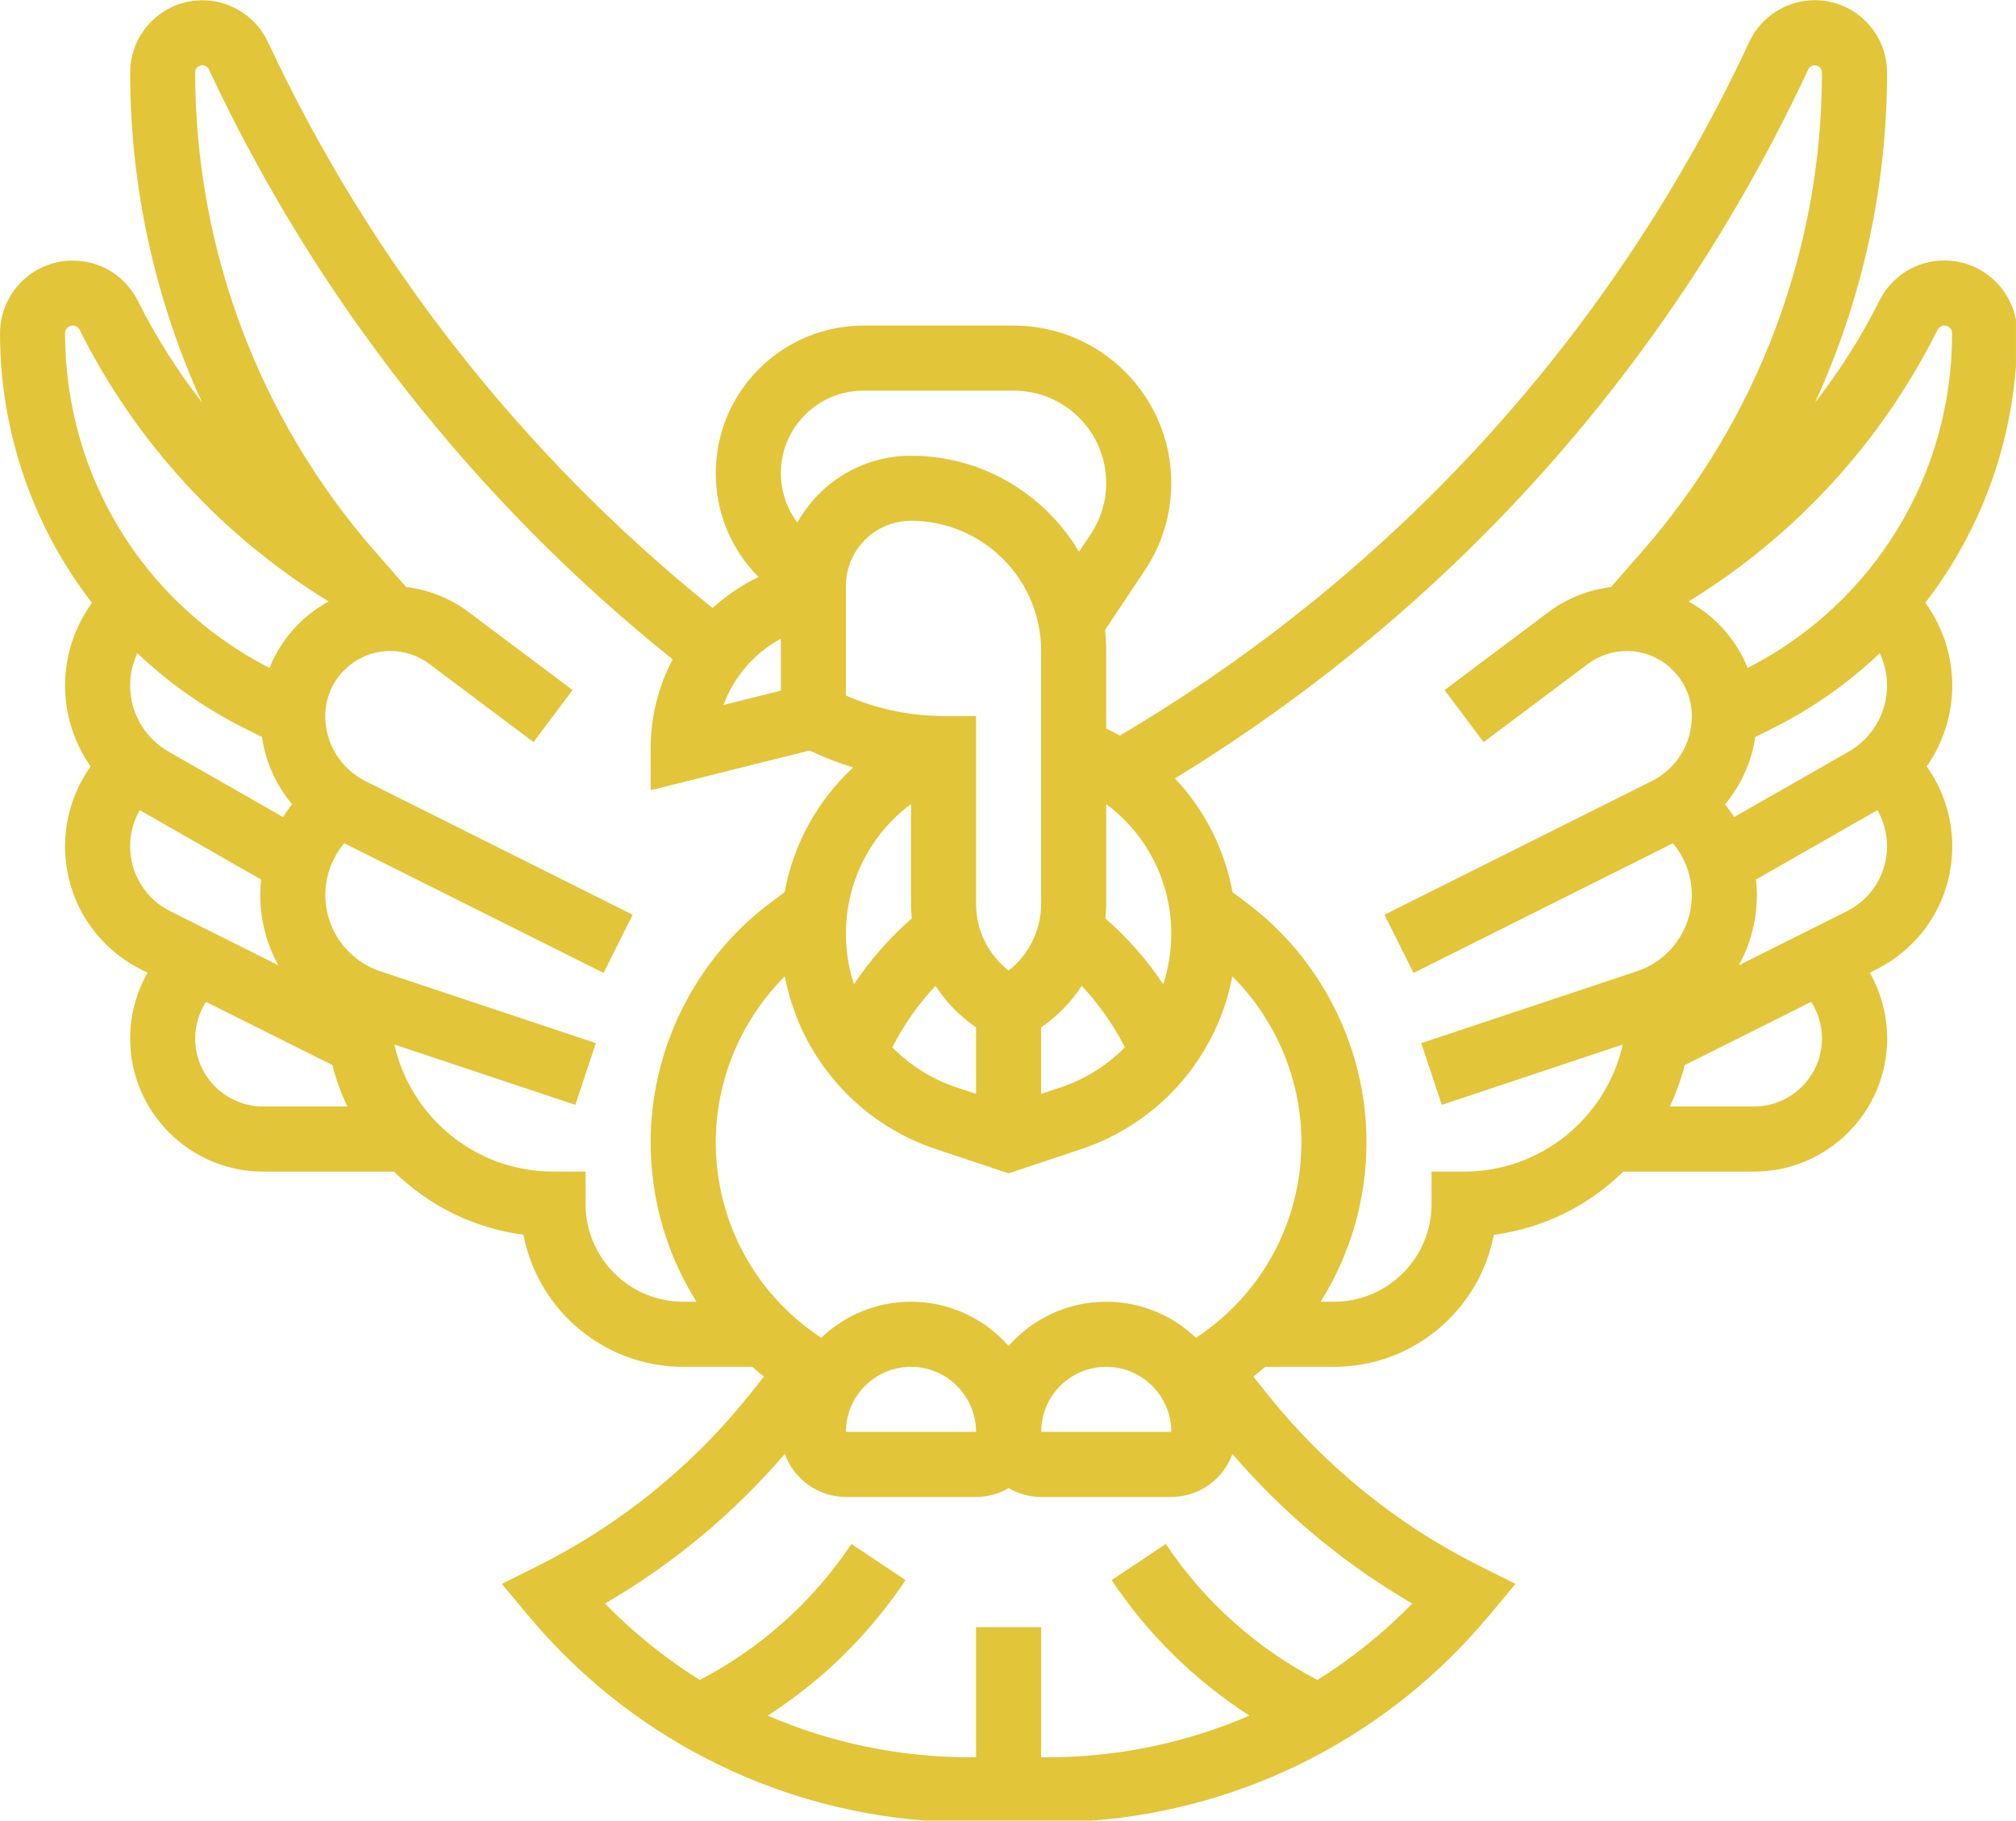 <?xml version="1.0" encoding="UTF-8"?>
<!DOCTYPE svg PUBLIC "-//W3C//DTD SVG 1.1//EN" "http://www.w3.org/Graphics/SVG/1.1/DTD/svg11.dtd">
<!-- Creator: CorelDRAW (Evaluation Version) -->
<svg xmlns="http://www.w3.org/2000/svg" xml:space="preserve" width="1.073in" height="0.969in" version="1.1" style="shape-rendering:geometricPrecision; text-rendering:geometricPrecision; image-rendering:optimizeQuality; fill-rule:evenodd; clip-rule:evenodd"
viewBox="0 0 759.52 685.76"
 xmlns:xlink="http://www.w3.org/1999/xlink"
 xmlns:xodm="http://www.corel.com/coreldraw/odm/2003">
 <defs>
  <style type="text/css">
   <![CDATA[
    .fil0 {fill:#E2C539;fill-rule:nonzero}
   ]]>
  </style>
 </defs>
 <g id="Layer_x0020_1">
  <path class="fil0" d="M725.35 227.02c3.49,-4.53 6.76,-9.25 9.79,-14.15 14.08,-22.78 22.4,-48.52 24.37,-75.09l0 -17.3c-2.36,-12.74 -13.54,-22.42 -26.95,-22.42 -10.45,0 -19.84,5.81 -24.51,15.15 -6.82,13.64 -14.96,26.45 -24.21,38.32 17.72,-38.7 27.1,-81.05 27.1,-124.3 0,-15.01 -12.22,-27.23 -27.23,-27.23 -10.53,0 -20.22,6.17 -24.68,15.72 -51.17,109.66 -133.08,199.86 -237.13,261.31 -1.11,-0.62 -2.23,-1.22 -3.38,-1.79l-1.77 -0.88 0 -29.2c0,-2.67 -0.15,-5.3 -0.43,-7.9l14.99 -22.48c6.52,-9.77 9.96,-21.15 9.96,-32.89 0,-32.7 -26.6,-59.3 -59.3,-59.3l-56.71 0c-30.65,0 -55.6,24.94 -55.6,55.6 0,14.75 5.71,28.63 16.09,39.11l-0.93 0.47c-6.05,3.03 -11.53,6.81 -16.35,11.2 -71.15,-57.06 -128.94,-130.56 -167.52,-213.22 -4.46,-9.55 -14.14,-15.72 -24.68,-15.72 -15.02,0 -27.23,12.22 -27.23,27.23 0,43.25 9.38,85.6 27.1,124.3 -9.26,-11.88 -17.39,-24.68 -24.21,-38.32 -4.67,-9.34 -14.07,-15.15 -24.51,-15.15 -15.11,0 -27.41,12.3 -27.41,27.41 0,30.9 8.59,61.12 24.83,87.4 3.03,4.9 6.3,9.62 9.79,14.15 -6.5,8.99 -10.11,19.87 -10.11,31.16 0,11.05 3.48,21.64 9.62,30.43 -6.19,8.71 -9.62,19.19 -9.62,30.08 0,19.8 11,37.59 28.7,46.44l2.39 1.19c-4.25,7.47 -6.57,15.98 -6.57,24.8 0,27.65 22.49,50.14 50.14,50.14l49.25 0c12.97,12.69 29.92,21.33 48.79,23.79 5.41,28.3 30.35,49.76 60.2,49.76l25.97 0c1.44,1.26 2.92,2.48 4.43,3.68l-5.72 7.15c-21.3,26.63 -48.68,48.76 -79.18,64.01l-13.84 6.92 9.91 11.89c37.63,45.16 91.37,72.76 149.44,77.29l63.17 0c58.06,-4.53 111.8,-32.13 149.44,-77.29l9.91 -11.89 -13.84 -6.92c-30.5,-15.25 -57.88,-37.39 -79.19,-64.02l-5.72 -7.15c1.51,-1.19 2.99,-2.41 4.43,-3.67l25.97 0c29.85,0 54.79,-21.45 60.2,-49.76 18.87,-2.46 35.83,-11.1 48.79,-23.79l49.25 0c27.64,0 50.14,-22.49 50.14,-50.14 0,-8.82 -2.32,-17.34 -6.57,-24.8l2.39 -1.19c17.71,-8.85 28.7,-26.65 28.7,-46.44 0,-10.89 -3.43,-21.38 -9.62,-30.08 6.14,-8.79 9.62,-19.38 9.62,-30.43 0,-11.3 -3.6,-22.18 -10.1,-31.16zm-75.44 75.91c6,-7.18 9.97,-15.92 11.39,-25.38l6.77 -3.38c14.78,-7.39 28.27,-16.91 40.13,-28.17 1.77,3.77 2.74,7.92 2.74,12.19 0,10.26 -5.53,19.79 -14.44,24.88l-43.17 24.66c-1.05,-1.66 -2.2,-3.26 -3.43,-4.8zm80.06 -178.75c0.49,-0.99 1.49,-1.6 2.59,-1.6 1.6,0 2.89,1.3 2.89,2.9 0,53.53 -29.48,101.7 -77.03,126.08 -4.28,-10.71 -12.22,-19.58 -22.28,-25.03 40.26,-24.73 72.65,-59.99 93.82,-102.35zm-239.67 306.02c0,30.07 -15.01,57.5 -39.74,73.68 -8.8,-8.4 -20.71,-13.57 -33.81,-13.57 -14.63,0 -27.78,6.45 -36.77,16.65 -8.99,-10.2 -22.14,-16.65 -36.77,-16.65 -13.1,0 -25,5.17 -33.81,13.57 -24.73,-16.18 -39.74,-43.62 -39.74,-73.68 0,-23.49 9.58,-46.06 26.03,-62.48 5.69,30.03 27.15,55.18 56.95,65.11l27.34 9.11 27.34 -9.11c29.8,-9.93 51.26,-35.08 56.95,-65.11 16.45,16.42 26.03,38.99 26.03,62.48zm-49.01 109.14c0,0 -0.01,0 -0.01,0l-49.03 0c0,-13.52 11,-24.51 24.51,-24.51 13.52,0 24.52,11 24.53,24.51zm-73.56 0l-49.03 0c0,-13.52 11,-24.51 24.51,-24.51 13.45,0 24.39,10.89 24.52,24.31 0,0.07 -0,0.13 -0,0.2zm-49.03 -187.63c0,-19.59 9.19,-37.48 24.51,-48.86l0 37.47c0,1.88 0.13,3.74 0.3,5.58 -8.33,7.28 -15.67,15.64 -21.79,24.81 -1.97,-6.02 -3.02,-12.42 -3.02,-19zm0 -123.5l0 -7.58c0,-13.52 11,-24.52 24.51,-24.52 27.04,0 49.03,21.99 49.03,49.03l0 95.17c0,10.04 -4.57,19.24 -12.26,25.24 -7.68,-6 -12.26,-15.21 -12.26,-25.24l0 -70.65 -12.26 0c-12.61,0 -25.22,-2.67 -36.77,-7.73l0 -33.73zm88.84 143.11c6.47,6.9 11.95,14.7 16.26,23.14 -6.61,6.73 -14.84,11.98 -24.23,15.11l-7.33 2.44 0 -25.05c6.16,-4.22 11.31,-9.55 15.3,-15.64zm-39.81 15.64l0 25.05 -7.33 -2.44c-9.39,-3.13 -17.62,-8.38 -24.23,-15.11 4.31,-8.44 9.79,-16.24 16.26,-23.14 3.98,6.09 9.14,11.42 15.3,15.64zm70.52 -16.25c-6.13,-9.18 -13.46,-17.53 -21.79,-24.81 0.18,-1.84 0.3,-3.7 0.3,-5.58l0 -37.47c15.32,11.38 24.51,29.27 24.51,48.86 0,6.59 -1.05,12.98 -3.02,19zm-112.99 -223.62l56.71 0c19.18,0 34.79,15.6 34.79,34.79 0,6.89 -2.02,13.56 -5.84,19.3l-4.4 6.6c-12.82,-21.63 -36.39,-36.17 -63.3,-36.17 -18.37,0 -34.42,10.16 -42.81,25.16 -4.02,-5.35 -6.22,-11.8 -6.22,-18.6 0,-17.13 13.94,-31.08 31.08,-31.08zm-31.08 93.43l0 19.58 -21.61 5.4c3.87,-10.51 11.43,-19.41 21.61,-24.98zm-269.67 -115.05c0,-1.59 1.3,-2.9 2.89,-2.9 1.1,0 2.1,0.61 2.59,1.6 21.18,42.35 53.56,77.62 93.83,102.35 -10.06,5.45 -18,14.31 -22.28,25.03 -47.55,-24.38 -77.03,-72.55 -77.03,-126.08zm24.51 132.71c0,-4.27 0.97,-8.42 2.74,-12.19 11.86,11.26 25.35,20.78 40.13,28.17l6.77 3.38c1.43,9.46 5.39,18.2 11.39,25.38 -1.23,1.54 -2.37,3.15 -3.42,4.8l-43.17 -24.66c-8.91,-5.09 -14.44,-14.62 -14.44,-24.88zm0 60.52c0,-4.82 1.28,-9.49 3.62,-13.58l45.74 26.14c-0.21,1.93 -0.33,3.87 -0.33,5.83 0,9.5 2.44,18.56 6.81,26.47l-40.69 -20.35c-9.34,-4.67 -15.15,-14.07 -15.15,-24.51zm24.52 72.44c0,-4.96 1.45,-9.72 4.06,-13.8l47.63 23.81c1.38,5.43 3.28,10.65 5.64,15.61l-31.72 0c-14.13,0 -25.62,-11.49 -25.62,-25.62zm147.09 62.4l0 -12.26 -12.26 0c-29.18,0 -53.65,-20.51 -59.79,-47.87l68.17 22.73 7.75 -23.26 -81.25 -27.08c-12.38,-4.12 -20.69,-15.66 -20.69,-28.71 0,-7.19 2.59,-14.1 7.13,-19.5l97.7 48.85 10.96 -21.93 -100.65 -50.32c-9.34,-4.67 -15.15,-14.07 -15.15,-24.52 0,-13.52 11,-24.51 24.52,-24.51 5.27,0 10.49,1.74 14.71,4.9l39.22 29.42 14.71 -19.61 -39.22 -29.42c-6.85,-5.13 -15.03,-8.36 -23.5,-9.4l-11.64 -13.3c-43.74,-49.98 -67.82,-114.09 -67.82,-180.51 0,-1.5 1.22,-2.72 2.72,-2.72 1.05,0 2.02,0.62 2.46,1.57 40.22,86.18 100.49,162.79 174.71,222.23 -5.36,10.13 -8.29,21.61 -8.29,33.61l0 15.7 59.88 -14.97c5.3,2.55 10.8,4.67 16.42,6.39 -13.42,12.41 -22.49,28.81 -25.83,46.96l-5.4 4.05c-28.22,21.17 -45.07,54.86 -45.07,90.14 0,21.79 6.18,42.49 17.28,60.11l-5.03 0c-20.28,0 -36.77,-16.5 -36.77,-36.77zm311.42 150.47c-10.81,11.08 -22.81,20.72 -35.72,28.78 -23,-11.97 -42.72,-29.63 -57.12,-51.22l-20.4 13.6c13.62,20.43 31.35,37.81 51.9,51.06 -23.73,10.23 -49.57,15.69 -76.15,15.69l-2.32 0 0 -49.03 -24.51 0 0 49.03 -2.33 0c-26.58,0 -52.42,-5.45 -76.14,-15.69 20.55,-13.25 38.28,-30.63 51.9,-51.06l-20.4 -13.6c-14.39,21.59 -34.11,39.25 -57.12,51.22 -12.91,-8.07 -24.91,-17.7 -35.72,-28.78 25.49,-14.79 48.59,-34 67.75,-56.36 3.41,9.43 12.44,16.2 23.03,16.2l49.03 0c4.47,0 8.65,-1.22 12.26,-3.32 3.61,2.1 7.79,3.32 12.26,3.32l49.03 0c10.6,0 19.62,-6.77 23.03,-16.2 19.16,22.36 42.26,41.57 67.75,56.36zm19.54 -162.73l-12.26 0 0 12.26c0,20.28 -16.5,36.77 -36.77,36.77l-5.02 0c11.1,-17.62 17.28,-38.32 17.28,-60.11 0,-35.28 -16.85,-68.97 -45.07,-90.13l-5.4 -4.05c-2.98,-16.21 -10.54,-31.04 -21.69,-42.86 104.38,-63.82 186.67,-155.83 238.58,-267.06 0.45,-0.95 1.41,-1.57 2.46,-1.57 1.5,0 2.72,1.22 2.72,2.72 0,66.42 -24.09,130.52 -67.82,180.51l-11.64 13.31c-8.48,1.04 -16.66,4.26 -23.5,9.4l-39.22 29.42 14.71 19.61 39.23 -29.42c4.22,-3.16 9.44,-4.91 14.71,-4.91 13.52,0 24.51,11 24.51,24.52 0,10.45 -5.81,19.84 -15.15,24.51l-100.65 50.32 10.96 21.93 97.7 -48.85c4.54,5.4 7.13,12.3 7.13,19.5 0,13.05 -8.31,24.58 -20.69,28.71l-81.25 27.08 7.75 23.26 68.17 -22.73c-6.14,27.36 -30.61,47.87 -59.79,47.87zm134.83 -50.14c0,14.13 -11.49,25.62 -25.62,25.62l-31.72 0c2.37,-4.96 4.26,-10.18 5.65,-15.61l47.63 -23.81c2.61,4.08 4.06,8.84 4.06,13.8zm9.36 -47.93l-40.69 20.35c4.37,-7.92 6.81,-16.97 6.81,-26.47 0,-1.96 -0.12,-3.9 -0.33,-5.83l45.74 -26.14c2.34,4.09 3.62,8.76 3.62,13.58 0,10.45 -5.81,19.84 -15.15,24.51z"/>
 </g>
</svg>
